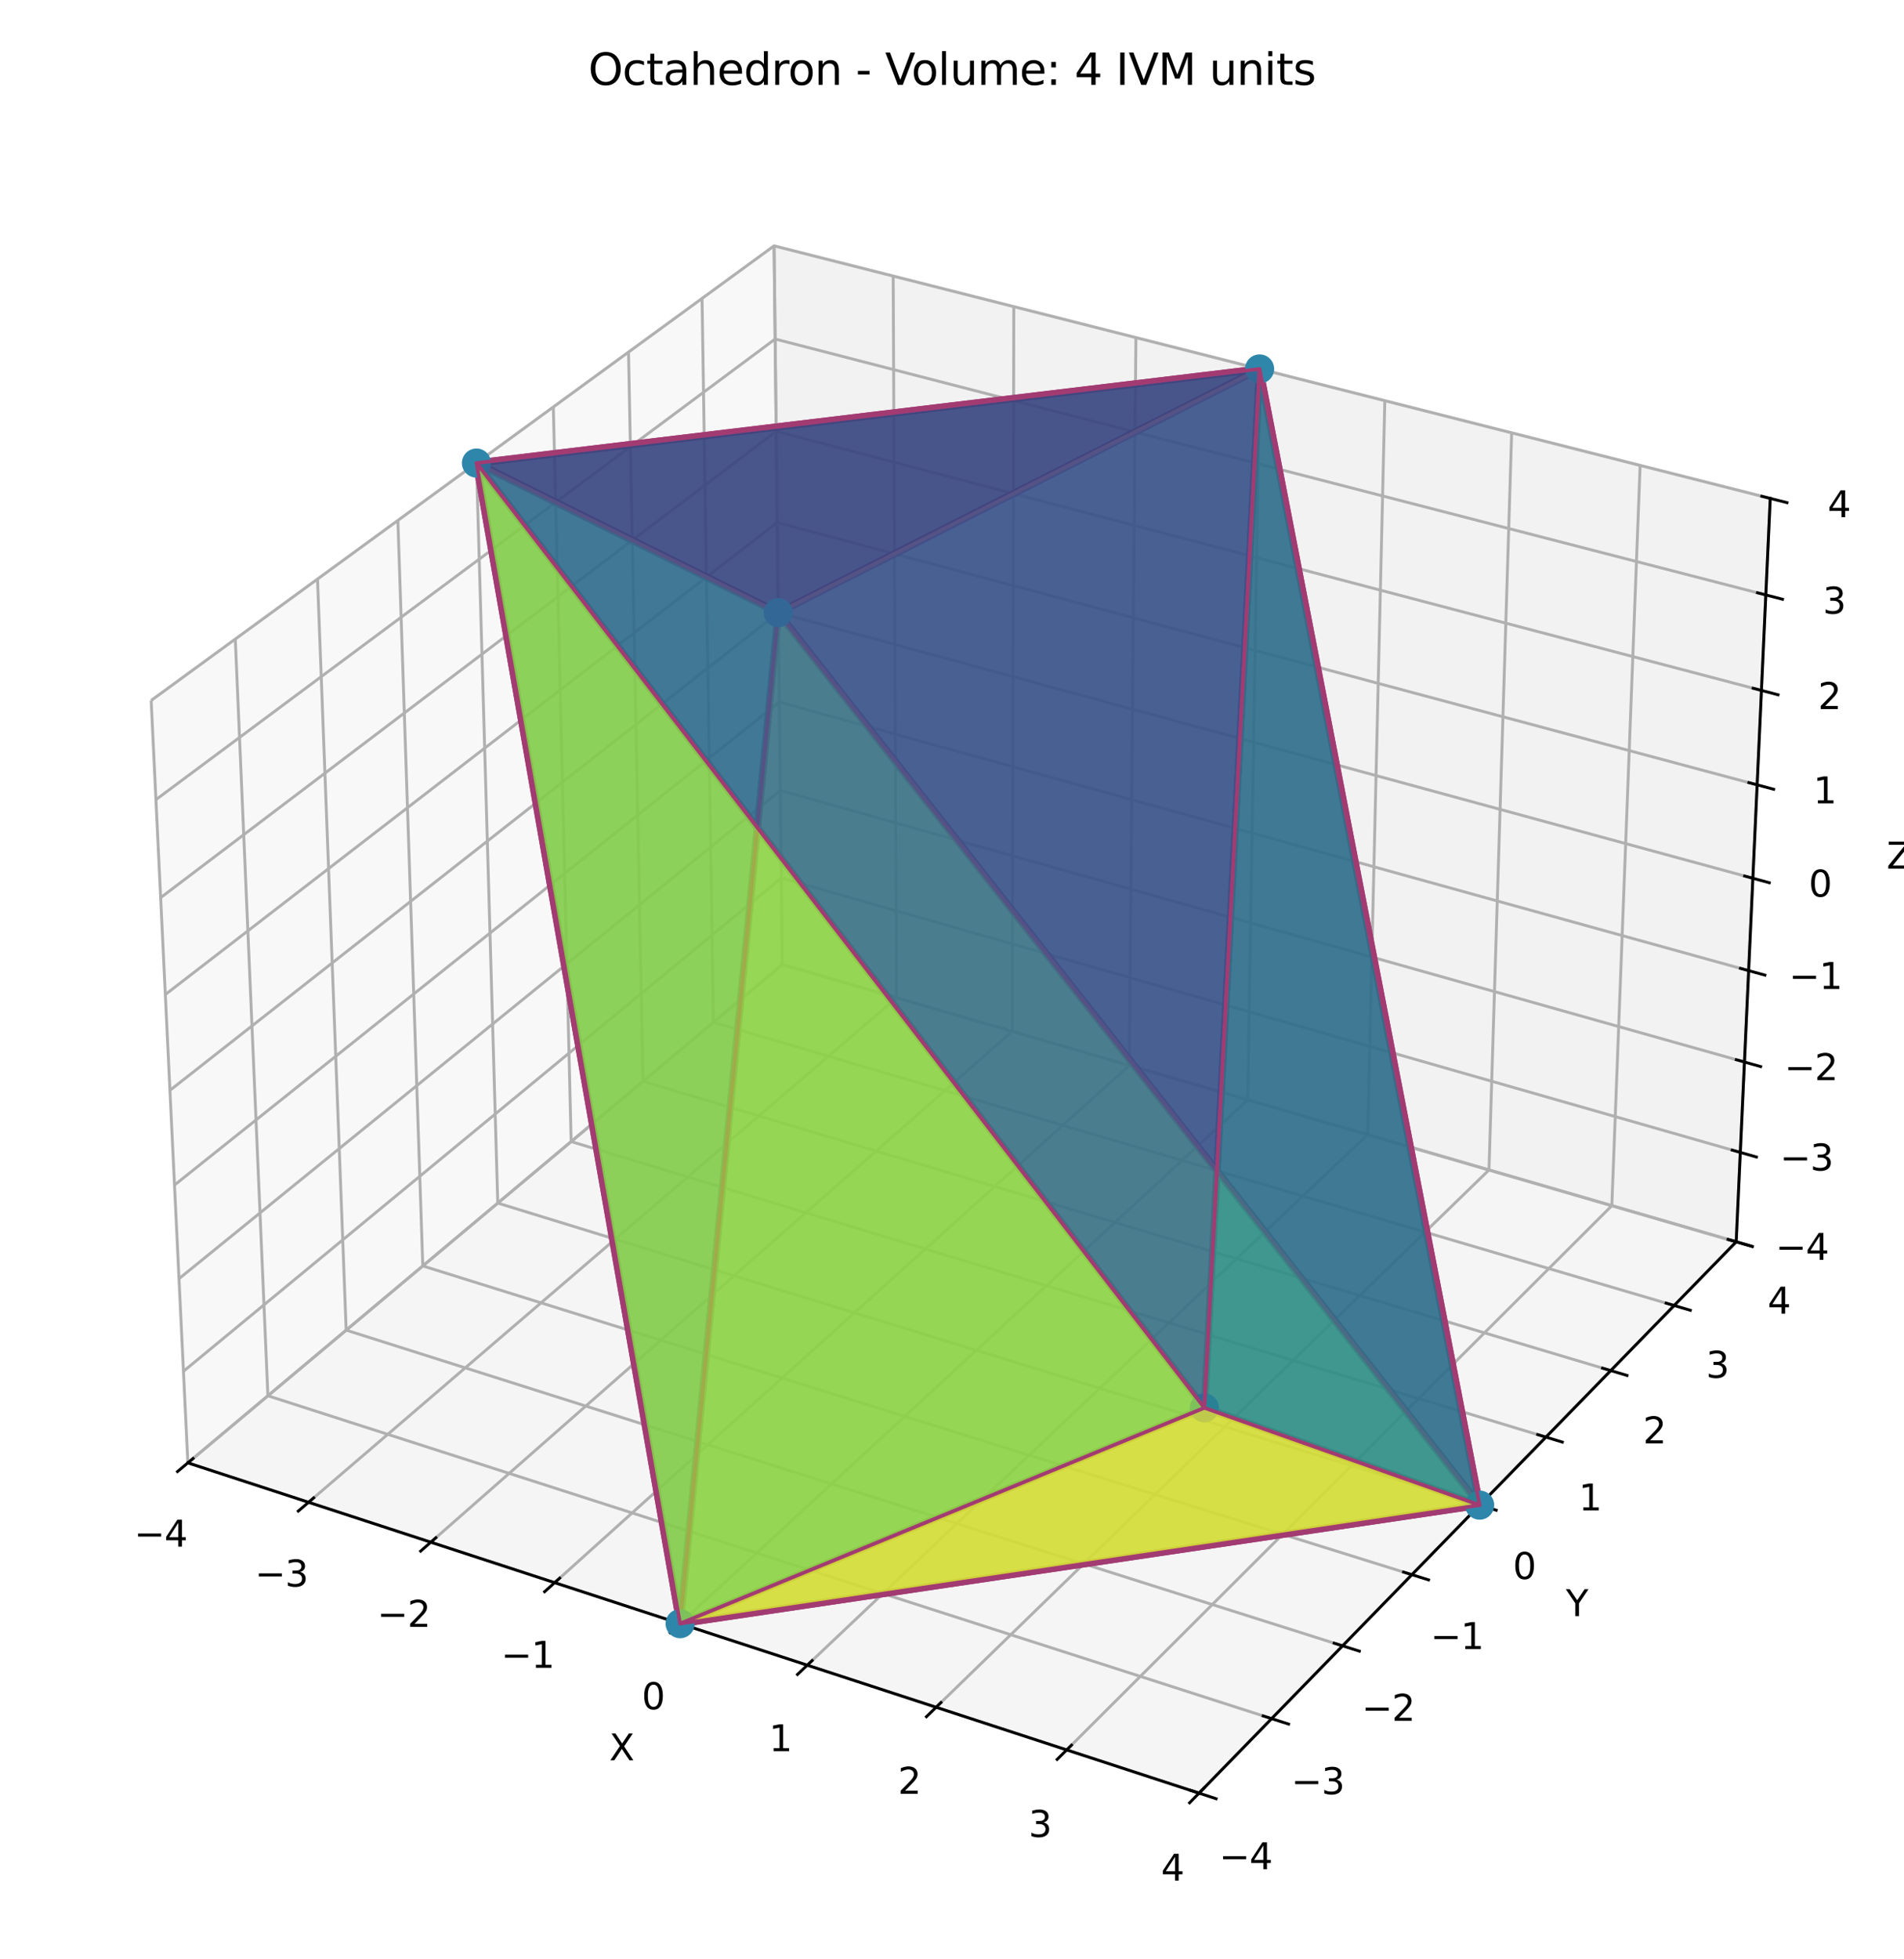 <?xml version="1.0" encoding="utf-8" standalone="no"?>
<!DOCTYPE svg PUBLIC "-//W3C//DTD SVG 1.1//EN"
  "http://www.w3.org/Graphics/SVG/1.1/DTD/svg11.dtd">
<svg xmlns:xlink="http://www.w3.org/1999/xlink" width="527.76pt" height="542.878pt" viewBox="0 0 527.76 542.878" xmlns="http://www.w3.org/2000/svg" version="1.1">
 <defs>
  <style type="text/css">*{stroke-linejoin: round; stroke-linecap: butt}</style>
 </defs>
 <g id="figure_1">
  <g id="patch_1">
   <path d="M 0 542.878 
L 527.76 542.878 
L 527.76 0 
L 0 0 
z
" style="fill: #ffffff"/>
  </g>
  <g id="patch_2">
   <path d="M 14.4 528.478 
L 513.36 528.478 
L 513.36 29.518 
L 14.4 29.518 
z
" style="fill: #ffffff"/>
  </g>
  <g id="pane3d_1">
   <g id="patch_3">
    <path d="M 52.075 405.451 
L 216.848 267.335 
L 214.557 68.147 
L 41.899 194.145 
" style="fill: #f2f2f2; opacity: 0.5; stroke: #f2f2f2; stroke-linejoin: miter"/>
   </g>
  </g>
  <g id="pane3d_2">
   <g id="patch_4">
    <path d="M 216.848 267.335 
L 481.25 344.186 
L 490.685 138.137 
L 214.557 68.147 
" style="fill: #e6e6e6; opacity: 0.5; stroke: #e6e6e6; stroke-linejoin: miter"/>
   </g>
  </g>
  <g id="pane3d_3">
   <g id="patch_5">
    <path d="M 52.075 405.451 
L 332.354 496.99 
L 481.25 344.186 
L 216.848 267.335 
" style="fill: #ececec; opacity: 0.5; stroke: #ececec; stroke-linejoin: miter"/>
   </g>
  </g>
  <g id="grid3d_1">
   <g id="Line3DCollection_1">
    <path d="M 52.075 405.451 
L 216.848 267.335 
L 214.557 68.147 
" style="fill: none; stroke: #b0b0b0; stroke-width: 0.8"/>
    <path d="M 85.525 416.375 
L 248.526 276.542 
L 247.579 76.517 
" style="fill: none; stroke: #b0b0b0; stroke-width: 0.8"/>
    <path d="M 119.41 427.442 
L 280.582 285.86 
L 281.011 84.991 
" style="fill: none; stroke: #b0b0b0; stroke-width: 0.8"/>
    <path d="M 153.739 438.654 
L 313.022 295.289 
L 314.862 93.571 
" style="fill: none; stroke: #b0b0b0; stroke-width: 0.8"/>
    <path d="M 188.52 450.013 
L 345.855 304.832 
L 349.14 102.26 
" style="fill: none; stroke: #b0b0b0; stroke-width: 0.8"/>
    <path d="M 223.763 461.524 
L 379.087 314.491 
L 383.853 111.058 
" style="fill: none; stroke: #b0b0b0; stroke-width: 0.8"/>
    <path d="M 259.476 473.188 
L 412.725 324.268 
L 419.009 119.969 
" style="fill: none; stroke: #b0b0b0; stroke-width: 0.8"/>
    <path d="M 295.67 485.009 
L 446.776 334.166 
L 454.617 128.995 
" style="fill: none; stroke: #b0b0b0; stroke-width: 0.8"/>
    <path d="M 332.354 496.99 
L 481.25 344.186 
L 490.685 138.137 
" style="fill: none; stroke: #b0b0b0; stroke-width: 0.8"/>
   </g>
  </g>
  <g id="grid3d_2">
   <g id="Line3DCollection_2">
    <path d="M 41.899 194.145 
L 52.075 405.451 
L 332.354 496.99 
" style="fill: none; stroke: #b0b0b0; stroke-width: 0.8"/>
    <path d="M 65.22 177.127 
L 74.257 386.857 
L 352.475 476.34 
" style="fill: none; stroke: #b0b0b0; stroke-width: 0.8"/>
    <path d="M 88.01 160.495 
L 95.957 368.667 
L 372.136 456.163 
" style="fill: none; stroke: #b0b0b0; stroke-width: 0.8"/>
    <path d="M 110.287 144.238 
L 117.19 350.87 
L 391.352 436.443 
" style="fill: none; stroke: #b0b0b0; stroke-width: 0.8"/>
    <path d="M 132.069 128.343 
L 137.971 333.451 
L 410.137 417.165 
" style="fill: none; stroke: #b0b0b0; stroke-width: 0.8"/>
    <path d="M 153.372 112.797 
L 158.313 316.4 
L 428.506 398.314 
" style="fill: none; stroke: #b0b0b0; stroke-width: 0.8"/>
    <path d="M 174.211 97.59 
L 178.232 299.704 
L 446.472 379.876 
" style="fill: none; stroke: #b0b0b0; stroke-width: 0.8"/>
    <path d="M 194.601 82.71 
L 197.739 283.352 
L 464.049 361.838 
" style="fill: none; stroke: #b0b0b0; stroke-width: 0.8"/>
    <path d="M 214.557 68.147 
L 216.848 267.335 
L 481.25 344.186 
" style="fill: none; stroke: #b0b0b0; stroke-width: 0.8"/>
   </g>
  </g>
  <g id="grid3d_3">
   <g id="Line3DCollection_3">
    <path d="M 481.25 344.186 
L 216.848 267.335 
L 52.075 405.451 
" style="fill: none; stroke: #b0b0b0; stroke-width: 0.8"/>
    <path d="M 482.384 319.401 
L 216.572 243.331 
L 50.853 380.071 
" style="fill: none; stroke: #b0b0b0; stroke-width: 0.8"/>
    <path d="M 483.532 294.348 
L 216.293 219.079 
L 49.617 354.407 
" style="fill: none; stroke: #b0b0b0; stroke-width: 0.8"/>
    <path d="M 484.691 269.022 
L 216.011 194.576 
L 48.367 328.452 
" style="fill: none; stroke: #b0b0b0; stroke-width: 0.8"/>
    <path d="M 485.864 243.419 
L 215.726 169.818 
L 47.103 302.201 
" style="fill: none; stroke: #b0b0b0; stroke-width: 0.8"/>
    <path d="M 487.049 217.533 
L 215.439 144.8 
L 45.824 275.651 
" style="fill: none; stroke: #b0b0b0; stroke-width: 0.8"/>
    <path d="M 488.248 191.361 
L 215.148 119.518 
L 44.531 248.795 
" style="fill: none; stroke: #b0b0b0; stroke-width: 0.8"/>
    <path d="M 489.46 164.897 
L 214.854 93.968 
L 43.223 221.628 
" style="fill: none; stroke: #b0b0b0; stroke-width: 0.8"/>
    <path d="M 490.685 138.137 
L 214.557 68.147 
L 41.899 194.145 
" style="fill: none; stroke: #b0b0b0; stroke-width: 0.8"/>
   </g>
  </g>
  <g id="axis3d_1">
   <g id="line2d_1">
    <path d="M 52.075 405.451 
L 332.354 496.99 
" style="fill: none; stroke: #000000; stroke-width: 0.8; stroke-linecap: square"/>
   </g>
   <g id="xtick_1">
    <g id="line2d_2">
     <path d="M 53.509 404.248 
L 49.2 407.86 
" style="fill: none; stroke: #000000; stroke-width: 0.8; stroke-linecap: square"/>
    </g>
    <g id="text_1">
     <!-- −4 -->
     <g transform="translate(37.179 428.67) scale(0.1 -0.1)">
      <defs>
       <path id="DejaVuSans-2212" d="M 678 2272 
L 4684 2272 
L 4684 1741 
L 678 1741 
L 678 2272 
z
" transform="scale(0.016)"/>
       <path id="DejaVuSans-34" d="M 2419 4116 
L 825 1625 
L 2419 1625 
L 2419 4116 
z
M 2253 4666 
L 3047 4666 
L 3047 1625 
L 3713 1625 
L 3713 1100 
L 3047 1100 
L 3047 0 
L 2419 0 
L 2419 1100 
L 313 1100 
L 313 1709 
L 2253 4666 
z
" transform="scale(0.016)"/>
      </defs>
      <use xlink:href="#DejaVuSans-2212"/>
      <use xlink:href="#DejaVuSans-34" transform="translate(83.789 0)"/>
     </g>
    </g>
   </g>
   <g id="xtick_2">
    <g id="line2d_3">
     <path d="M 86.945 415.157 
L 82.679 418.816 
" style="fill: none; stroke: #000000; stroke-width: 0.8; stroke-linecap: square"/>
    </g>
    <g id="text_2">
     <!-- −3 -->
     <g transform="translate(70.646 439.718) scale(0.1 -0.1)">
      <defs>
       <path id="DejaVuSans-33" d="M 2597 2516 
Q 3050 2419 3304 2112 
Q 3559 1806 3559 1356 
Q 3559 666 3084 287 
Q 2609 -91 1734 -91 
Q 1441 -91 1130 -33 
Q 819 25 488 141 
L 488 750 
Q 750 597 1062 519 
Q 1375 441 1716 441 
Q 2309 441 2620 675 
Q 2931 909 2931 1356 
Q 2931 1769 2642 2001 
Q 2353 2234 1838 2234 
L 1294 2234 
L 1294 2753 
L 1863 2753 
Q 2328 2753 2575 2939 
Q 2822 3125 2822 3475 
Q 2822 3834 2567 4026 
Q 2313 4219 1838 4219 
Q 1578 4219 1281 4162 
Q 984 4106 628 3988 
L 628 4550 
Q 988 4650 1302 4700 
Q 1616 4750 1894 4750 
Q 2613 4750 3031 4423 
Q 3450 4097 3450 3541 
Q 3450 3153 3228 2886 
Q 3006 2619 2597 2516 
z
" transform="scale(0.016)"/>
      </defs>
      <use xlink:href="#DejaVuSans-2212"/>
      <use xlink:href="#DejaVuSans-33" transform="translate(83.789 0)"/>
     </g>
    </g>
   </g>
   <g id="xtick_3">
    <g id="line2d_4">
     <path d="M 120.814 426.208 
L 116.595 429.915 
" style="fill: none; stroke: #000000; stroke-width: 0.8; stroke-linecap: square"/>
    </g>
    <g id="text_3">
     <!-- −2 -->
     <g transform="translate(104.55 450.909) scale(0.1 -0.1)">
      <defs>
       <path id="DejaVuSans-32" d="M 1228 531 
L 3431 531 
L 3431 0 
L 469 0 
L 469 531 
Q 828 903 1448 1529 
Q 2069 2156 2228 2338 
Q 2531 2678 2651 2914 
Q 2772 3150 2772 3378 
Q 2772 3750 2511 3984 
Q 2250 4219 1831 4219 
Q 1534 4219 1204 4116 
Q 875 4013 500 3803 
L 500 4441 
Q 881 4594 1212 4672 
Q 1544 4750 1819 4750 
Q 2544 4750 2975 4387 
Q 3406 4025 3406 3419 
Q 3406 3131 3298 2873 
Q 3191 2616 2906 2266 
Q 2828 2175 2409 1742 
Q 1991 1309 1228 531 
z
" transform="scale(0.016)"/>
      </defs>
      <use xlink:href="#DejaVuSans-2212"/>
      <use xlink:href="#DejaVuSans-32" transform="translate(83.789 0)"/>
     </g>
    </g>
   </g>
   <g id="xtick_4">
    <g id="line2d_5">
     <path d="M 155.127 437.404 
L 150.955 441.16 
" style="fill: none; stroke: #000000; stroke-width: 0.8; stroke-linecap: square"/>
    </g>
    <g id="text_4">
     <!-- −1 -->
     <g transform="translate(138.899 462.248) scale(0.1 -0.1)">
      <defs>
       <path id="DejaVuSans-31" d="M 794 531 
L 1825 531 
L 1825 4091 
L 703 3866 
L 703 4441 
L 1819 4666 
L 2450 4666 
L 2450 531 
L 3481 531 
L 3481 0 
L 794 0 
L 794 531 
z
" transform="scale(0.016)"/>
      </defs>
      <use xlink:href="#DejaVuSans-2212"/>
      <use xlink:href="#DejaVuSans-31" transform="translate(83.789 0)"/>
     </g>
    </g>
   </g>
   <g id="xtick_5">
    <g id="line2d_6">
     <path d="M 189.892 448.747 
L 185.768 452.552 
" style="fill: none; stroke: #000000; stroke-width: 0.8; stroke-linecap: square"/>
    </g>
    <g id="text_5">
     <!-- 0 -->
     <g transform="translate(177.891 473.736) scale(0.1 -0.1)">
      <defs>
       <path id="DejaVuSans-30" d="M 2034 4250 
Q 1547 4250 1301 3770 
Q 1056 3291 1056 2328 
Q 1056 1369 1301 889 
Q 1547 409 2034 409 
Q 2525 409 2770 889 
Q 3016 1369 3016 2328 
Q 3016 3291 2770 3770 
Q 2525 4250 2034 4250 
z
M 2034 4750 
Q 2819 4750 3233 4129 
Q 3647 3509 3647 2328 
Q 3647 1150 3233 529 
Q 2819 -91 2034 -91 
Q 1250 -91 836 529 
Q 422 1150 422 2328 
Q 422 3509 836 4129 
Q 1250 4750 2034 4750 
z
" transform="scale(0.016)"/>
      </defs>
      <use xlink:href="#DejaVuSans-30"/>
     </g>
    </g>
   </g>
   <g id="xtick_6">
    <g id="line2d_7">
     <path d="M 225.118 460.24 
L 221.045 464.096 
" style="fill: none; stroke: #000000; stroke-width: 0.8; stroke-linecap: square"/>
    </g>
    <g id="text_6">
     <!-- 1 -->
     <g transform="translate(213.156 485.377) scale(0.1 -0.1)">
      <use xlink:href="#DejaVuSans-31"/>
     </g>
    </g>
   </g>
   <g id="xtick_7">
    <g id="line2d_8">
     <path d="M 260.815 471.887 
L 256.793 475.795 
" style="fill: none; stroke: #000000; stroke-width: 0.8; stroke-linecap: square"/>
    </g>
    <g id="text_7">
     <!-- 2 -->
     <g transform="translate(248.893 497.174) scale(0.1 -0.1)">
      <use xlink:href="#DejaVuSans-32"/>
     </g>
    </g>
   </g>
   <g id="xtick_8">
    <g id="line2d_9">
     <path d="M 296.99 483.69 
L 293.023 487.651 
" style="fill: none; stroke: #000000; stroke-width: 0.8; stroke-linecap: square"/>
    </g>
    <g id="text_8">
     <!-- 3 -->
     <g transform="translate(285.112 509.129) scale(0.1 -0.1)">
      <use xlink:href="#DejaVuSans-33"/>
     </g>
    </g>
   </g>
   <g id="xtick_9">
    <g id="line2d_10">
     <path d="M 333.656 495.654 
L 329.744 499.668 
" style="fill: none; stroke: #000000; stroke-width: 0.8; stroke-linecap: square"/>
    </g>
    <g id="text_9">
     <!-- 4 -->
     <g transform="translate(321.822 521.247) scale(0.1 -0.1)">
      <use xlink:href="#DejaVuSans-34"/>
     </g>
    </g>
   </g>
   <g id="text_10">
    <!-- X -->
    <g transform="translate(168.866 487.909) scale(0.1 -0.1)">
     <defs>
      <path id="DejaVuSans-58" d="M 403 4666 
L 1081 4666 
L 2241 2931 
L 3406 4666 
L 4084 4666 
L 2584 2425 
L 4184 0 
L 3506 0 
L 2194 1984 
L 872 0 
L 191 0 
L 1856 2491 
L 403 4666 
z
" transform="scale(0.016)"/>
     </defs>
     <use xlink:href="#DejaVuSans-58"/>
    </g>
   </g>
  </g>
  <g id="axis3d_2">
   <g id="line2d_11">
    <path d="M 481.25 344.186 
L 332.354 496.99 
" style="fill: none; stroke: #000000; stroke-width: 0.8; stroke-linecap: square"/>
   </g>
   <g id="xtick_10">
    <g id="line2d_12">
     <path d="M 329.991 496.218 
L 337.085 498.535 
" style="fill: none; stroke: #000000; stroke-width: 0.8; stroke-linecap: square"/>
    </g>
    <g id="text_11">
     <!-- −4 -->
     <g transform="translate(337.933 518.091) scale(0.1 -0.1)">
      <use xlink:href="#DejaVuSans-2212"/>
      <use xlink:href="#DejaVuSans-34" transform="translate(83.789 0)"/>
     </g>
    </g>
   </g>
   <g id="xtick_11">
    <g id="line2d_13">
     <path d="M 350.132 475.586 
L 357.169 477.849 
" style="fill: none; stroke: #000000; stroke-width: 0.8; stroke-linecap: square"/>
    </g>
    <g id="text_12">
     <!-- −3 -->
     <g transform="translate(357.911 497.278) scale(0.1 -0.1)">
      <use xlink:href="#DejaVuSans-2212"/>
      <use xlink:href="#DejaVuSans-33" transform="translate(83.789 0)"/>
     </g>
    </g>
   </g>
   <g id="xtick_12">
    <g id="line2d_14">
     <path d="M 369.811 455.426 
L 376.793 457.638 
" style="fill: none; stroke: #000000; stroke-width: 0.8; stroke-linecap: square"/>
    </g>
    <g id="text_13">
     <!-- −2 -->
     <g transform="translate(377.431 476.942) scale(0.1 -0.1)">
      <use xlink:href="#DejaVuSans-2212"/>
      <use xlink:href="#DejaVuSans-32" transform="translate(83.789 0)"/>
     </g>
    </g>
   </g>
   <g id="xtick_13">
    <g id="line2d_15">
     <path d="M 389.045 435.723 
L 395.972 437.885 
" style="fill: none; stroke: #000000; stroke-width: 0.8; stroke-linecap: square"/>
    </g>
    <g id="text_14">
     <!-- −1 -->
     <g transform="translate(396.509 457.067) scale(0.1 -0.1)">
      <use xlink:href="#DejaVuSans-2212"/>
      <use xlink:href="#DejaVuSans-31" transform="translate(83.789 0)"/>
     </g>
    </g>
   </g>
   <g id="xtick_14">
    <g id="line2d_16">
     <path d="M 407.848 416.461 
L 414.72 418.575 
" style="fill: none; stroke: #000000; stroke-width: 0.8; stroke-linecap: square"/>
    </g>
    <g id="text_15">
     <!-- 0 -->
     <g transform="translate(419.35 437.637) scale(0.1 -0.1)">
      <use xlink:href="#DejaVuSans-30"/>
     </g>
    </g>
   </g>
   <g id="xtick_15">
    <g id="line2d_17">
     <path d="M 426.234 397.626 
L 433.054 399.693 
" style="fill: none; stroke: #000000; stroke-width: 0.8; stroke-linecap: square"/>
    </g>
    <g id="text_16">
     <!-- 1 -->
     <g transform="translate(437.587 418.638) scale(0.1 -0.1)">
      <use xlink:href="#DejaVuSans-31"/>
     </g>
    </g>
   </g>
   <g id="xtick_16">
    <g id="line2d_18">
     <path d="M 444.218 379.202 
L 450.985 381.225 
" style="fill: none; stroke: #000000; stroke-width: 0.8; stroke-linecap: square"/>
    </g>
    <g id="text_17">
     <!-- 2 -->
     <g transform="translate(455.424 400.055) scale(0.1 -0.1)">
      <use xlink:href="#DejaVuSans-32"/>
     </g>
    </g>
   </g>
   <g id="xtick_17">
    <g id="line2d_19">
     <path d="M 461.813 361.179 
L 468.527 363.157 
" style="fill: none; stroke: #000000; stroke-width: 0.8; stroke-linecap: square"/>
    </g>
    <g id="text_18">
     <!-- 3 -->
     <g transform="translate(472.875 381.874) scale(0.1 -0.1)">
      <use xlink:href="#DejaVuSans-33"/>
     </g>
    </g>
   </g>
   <g id="xtick_18">
    <g id="line2d_20">
     <path d="M 479.03 343.541 
L 485.693 345.477 
" style="fill: none; stroke: #000000; stroke-width: 0.8; stroke-linecap: square"/>
    </g>
    <g id="text_19">
     <!-- 4 -->
     <g transform="translate(489.952 364.084) scale(0.1 -0.1)">
      <use xlink:href="#DejaVuSans-34"/>
     </g>
    </g>
   </g>
   <g id="text_20">
    <!-- Y -->
    <g transform="translate(434.036 447.92) scale(0.1 -0.1)">
     <defs>
      <path id="DejaVuSans-59" d="M -13 4666 
L 666 4666 
L 1959 2747 
L 3244 4666 
L 3922 4666 
L 2272 2222 
L 2272 0 
L 1638 0 
L 1638 2222 
L -13 4666 
z
" transform="scale(0.016)"/>
     </defs>
     <use xlink:href="#DejaVuSans-59"/>
    </g>
   </g>
  </g>
  <g id="axis3d_3">
   <g id="line2d_21">
    <path d="M 481.25 344.186 
L 490.685 138.137 
" style="fill: none; stroke: #000000; stroke-width: 0.8; stroke-linecap: square"/>
   </g>
   <g id="xtick_19">
    <g id="line2d_22">
     <path d="M 479.03 343.541 
L 485.693 345.477 
" style="fill: none; stroke: #000000; stroke-width: 0.8; stroke-linecap: square"/>
    </g>
    <g id="text_21">
     <!-- −4 -->
     <g transform="translate(492.153 349.176) scale(0.1 -0.1)">
      <use xlink:href="#DejaVuSans-2212"/>
      <use xlink:href="#DejaVuSans-34" transform="translate(83.789 0)"/>
     </g>
    </g>
   </g>
   <g id="xtick_20">
    <g id="line2d_23">
     <path d="M 480.153 318.763 
L 486.853 320.68 
" style="fill: none; stroke: #000000; stroke-width: 0.8; stroke-linecap: square"/>
    </g>
    <g id="text_22">
     <!-- −3 -->
     <g transform="translate(493.384 324.417) scale(0.1 -0.1)">
      <use xlink:href="#DejaVuSans-2212"/>
      <use xlink:href="#DejaVuSans-33" transform="translate(83.789 0)"/>
     </g>
    </g>
   </g>
   <g id="xtick_21">
    <g id="line2d_24">
     <path d="M 481.288 293.716 
L 488.025 295.614 
" style="fill: none; stroke: #000000; stroke-width: 0.8; stroke-linecap: square"/>
    </g>
    <g id="text_23">
     <!-- −2 -->
     <g transform="translate(494.629 299.39) scale(0.1 -0.1)">
      <use xlink:href="#DejaVuSans-2212"/>
      <use xlink:href="#DejaVuSans-32" transform="translate(83.789 0)"/>
     </g>
    </g>
   </g>
   <g id="xtick_22">
    <g id="line2d_25">
     <path d="M 482.435 268.397 
L 489.21 270.274 
" style="fill: none; stroke: #000000; stroke-width: 0.8; stroke-linecap: square"/>
    </g>
    <g id="text_24">
     <!-- −1 -->
     <g transform="translate(495.887 274.092) scale(0.1 -0.1)">
      <use xlink:href="#DejaVuSans-2212"/>
      <use xlink:href="#DejaVuSans-31" transform="translate(83.789 0)"/>
     </g>
    </g>
   </g>
   <g id="xtick_23">
    <g id="line2d_26">
     <path d="M 483.594 242.8 
L 490.408 244.657 
" style="fill: none; stroke: #000000; stroke-width: 0.8; stroke-linecap: square"/>
    </g>
    <g id="text_25">
     <!-- 0 -->
     <g transform="translate(501.349 248.516) scale(0.1 -0.1)">
      <use xlink:href="#DejaVuSans-30"/>
     </g>
    </g>
   </g>
   <g id="xtick_24">
    <g id="line2d_27">
     <path d="M 484.767 216.922 
L 491.62 218.757 
" style="fill: none; stroke: #000000; stroke-width: 0.8; stroke-linecap: square"/>
    </g>
    <g id="text_26">
     <!-- 1 -->
     <g transform="translate(502.635 222.66) scale(0.1 -0.1)">
      <use xlink:href="#DejaVuSans-31"/>
     </g>
    </g>
   </g>
   <g id="xtick_25">
    <g id="line2d_28">
     <path d="M 485.952 190.757 
L 492.845 192.57 
" style="fill: none; stroke: #000000; stroke-width: 0.8; stroke-linecap: square"/>
    </g>
    <g id="text_27">
     <!-- 2 -->
     <g transform="translate(503.935 196.517) scale(0.1 -0.1)">
      <use xlink:href="#DejaVuSans-32"/>
     </g>
    </g>
   </g>
   <g id="xtick_26">
    <g id="line2d_29">
     <path d="M 487.151 164.301 
L 494.083 166.091 
" style="fill: none; stroke: #000000; stroke-width: 0.8; stroke-linecap: square"/>
    </g>
    <g id="text_28">
     <!-- 3 -->
     <g transform="translate(505.25 170.084) scale(0.1 -0.1)">
      <use xlink:href="#DejaVuSans-33"/>
     </g>
    </g>
   </g>
   <g id="xtick_27">
    <g id="line2d_30">
     <path d="M 488.363 137.549 
L 495.335 139.316 
" style="fill: none; stroke: #000000; stroke-width: 0.8; stroke-linecap: square"/>
    </g>
    <g id="text_29">
     <!-- 4 -->
     <g transform="translate(506.58 143.355) scale(0.1 -0.1)">
      <use xlink:href="#DejaVuSans-34"/>
     </g>
    </g>
   </g>
   <g id="text_30">
    <!-- Z -->
    <g transform="translate(522.94 240.752) scale(0.1 -0.1)">
     <defs>
      <path id="DejaVuSans-5a" d="M 359 4666 
L 4025 4666 
L 4025 4184 
L 1075 531 
L 4097 531 
L 4097 0 
L 288 0 
L 288 481 
L 3238 4134 
L 359 4134 
L 359 4666 
z
" transform="scale(0.016)"/>
     </defs>
     <use xlink:href="#DejaVuSans-5a"/>
    </g>
   </g>
  </g>
  <g id="axes_1">
   <g id="line2d_31">
    <path d="M 349.14 102.26 
L 215.726 169.818 
" clip-path="url(#p2d7d67352e)" style="fill: none; stroke: #a23b72; stroke-width: 2; stroke-linecap: square"/>
   </g>
   <g id="line2d_32">
    <path d="M 215.726 169.818 
L 132.069 128.343 
" clip-path="url(#p2d7d67352e)" style="fill: none; stroke: #a23b72; stroke-width: 2; stroke-linecap: square"/>
   </g>
   <g id="line2d_33">
    <path d="M 132.069 128.343 
L 349.14 102.26 
" clip-path="url(#p2d7d67352e)" style="fill: none; stroke: #a23b72; stroke-width: 2; stroke-linecap: square"/>
   </g>
   <g id="line2d_34">
    <path d="M 349.14 102.26 
L 215.726 169.818 
" clip-path="url(#p2d7d67352e)" style="fill: none; stroke: #a23b72; stroke-width: 2; stroke-linecap: square"/>
   </g>
   <g id="line2d_35">
    <path d="M 215.726 169.818 
L 410.137 417.165 
" clip-path="url(#p2d7d67352e)" style="fill: none; stroke: #a23b72; stroke-width: 2; stroke-linecap: square"/>
   </g>
   <g id="line2d_36">
    <path d="M 410.137 417.165 
L 349.14 102.26 
" clip-path="url(#p2d7d67352e)" style="fill: none; stroke: #a23b72; stroke-width: 2; stroke-linecap: square"/>
   </g>
   <g id="line2d_37">
    <path d="M 349.14 102.26 
L 333.836 390.213 
" clip-path="url(#p2d7d67352e)" style="fill: none; stroke: #a23b72; stroke-width: 2; stroke-linecap: square"/>
   </g>
   <g id="line2d_38">
    <path d="M 333.836 390.213 
L 132.069 128.343 
" clip-path="url(#p2d7d67352e)" style="fill: none; stroke: #a23b72; stroke-width: 2; stroke-linecap: square"/>
   </g>
   <g id="line2d_39">
    <path d="M 132.069 128.343 
L 349.14 102.26 
" clip-path="url(#p2d7d67352e)" style="fill: none; stroke: #a23b72; stroke-width: 2; stroke-linecap: square"/>
   </g>
   <g id="line2d_40">
    <path d="M 349.14 102.26 
L 333.836 390.213 
" clip-path="url(#p2d7d67352e)" style="fill: none; stroke: #a23b72; stroke-width: 2; stroke-linecap: square"/>
   </g>
   <g id="line2d_41">
    <path d="M 333.836 390.213 
L 410.137 417.165 
" clip-path="url(#p2d7d67352e)" style="fill: none; stroke: #a23b72; stroke-width: 2; stroke-linecap: square"/>
   </g>
   <g id="line2d_42">
    <path d="M 410.137 417.165 
L 349.14 102.26 
" clip-path="url(#p2d7d67352e)" style="fill: none; stroke: #a23b72; stroke-width: 2; stroke-linecap: square"/>
   </g>
   <g id="line2d_43">
    <path d="M 188.52 450.013 
L 215.726 169.818 
" clip-path="url(#p2d7d67352e)" style="fill: none; stroke: #a23b72; stroke-width: 2; stroke-linecap: square"/>
   </g>
   <g id="line2d_44">
    <path d="M 215.726 169.818 
L 132.069 128.343 
" clip-path="url(#p2d7d67352e)" style="fill: none; stroke: #a23b72; stroke-width: 2; stroke-linecap: square"/>
   </g>
   <g id="line2d_45">
    <path d="M 132.069 128.343 
L 188.52 450.013 
" clip-path="url(#p2d7d67352e)" style="fill: none; stroke: #a23b72; stroke-width: 2; stroke-linecap: square"/>
   </g>
   <g id="line2d_46">
    <path d="M 188.52 450.013 
L 215.726 169.818 
" clip-path="url(#p2d7d67352e)" style="fill: none; stroke: #a23b72; stroke-width: 2; stroke-linecap: square"/>
   </g>
   <g id="line2d_47">
    <path d="M 215.726 169.818 
L 410.137 417.165 
" clip-path="url(#p2d7d67352e)" style="fill: none; stroke: #a23b72; stroke-width: 2; stroke-linecap: square"/>
   </g>
   <g id="line2d_48">
    <path d="M 410.137 417.165 
L 188.52 450.013 
" clip-path="url(#p2d7d67352e)" style="fill: none; stroke: #a23b72; stroke-width: 2; stroke-linecap: square"/>
   </g>
   <g id="line2d_49">
    <path d="M 188.52 450.013 
L 333.836 390.213 
" clip-path="url(#p2d7d67352e)" style="fill: none; stroke: #a23b72; stroke-width: 2; stroke-linecap: square"/>
   </g>
   <g id="line2d_50">
    <path d="M 333.836 390.213 
L 132.069 128.343 
" clip-path="url(#p2d7d67352e)" style="fill: none; stroke: #a23b72; stroke-width: 2; stroke-linecap: square"/>
   </g>
   <g id="line2d_51">
    <path d="M 132.069 128.343 
L 188.52 450.013 
" clip-path="url(#p2d7d67352e)" style="fill: none; stroke: #a23b72; stroke-width: 2; stroke-linecap: square"/>
   </g>
   <g id="line2d_52">
    <path d="M 188.52 450.013 
L 333.836 390.213 
" clip-path="url(#p2d7d67352e)" style="fill: none; stroke: #a23b72; stroke-width: 2; stroke-linecap: square"/>
   </g>
   <g id="line2d_53">
    <path d="M 333.836 390.213 
L 410.137 417.165 
" clip-path="url(#p2d7d67352e)" style="fill: none; stroke: #a23b72; stroke-width: 2; stroke-linecap: square"/>
   </g>
   <g id="line2d_54">
    <path d="M 410.137 417.165 
L 188.52 450.013 
" clip-path="url(#p2d7d67352e)" style="fill: none; stroke: #a23b72; stroke-width: 2; stroke-linecap: square"/>
   </g>
   <g id="Poly3DCollection_1">
    <defs>
     <path id="m7c81cb6d84" d="M 349.14 -440.618 
L 215.726 -373.061 
L 132.069 -414.535 
z
" style="stroke: #a23b72"/>
    </defs>
    <g clip-path="url(#p2d7d67352e)">
     <use xlink:href="#m7c81cb6d84" x="0" y="542.878" style="fill: #440154; fill-opacity: 0.7; stroke: #a23b72"/>
    </g>
   </g>
   <g id="text_31">
    <!-- Octahedron - Volume: 4 IVM units -->
    <g transform="translate(163.065 23.518) scale(0.12 -0.12)">
     <defs>
      <path id="DejaVuSans-4f" d="M 2522 4238 
Q 1834 4238 1429 3725 
Q 1025 3213 1025 2328 
Q 1025 1447 1429 934 
Q 1834 422 2522 422 
Q 3209 422 3611 934 
Q 4013 1447 4013 2328 
Q 4013 3213 3611 3725 
Q 3209 4238 2522 4238 
z
M 2522 4750 
Q 3503 4750 4090 4092 
Q 4678 3434 4678 2328 
Q 4678 1225 4090 567 
Q 3503 -91 2522 -91 
Q 1538 -91 948 565 
Q 359 1222 359 2328 
Q 359 3434 948 4092 
Q 1538 4750 2522 4750 
z
" transform="scale(0.016)"/>
      <path id="DejaVuSans-63" d="M 3122 3366 
L 3122 2828 
Q 2878 2963 2633 3030 
Q 2388 3097 2138 3097 
Q 1578 3097 1268 2742 
Q 959 2388 959 1747 
Q 959 1106 1268 751 
Q 1578 397 2138 397 
Q 2388 397 2633 464 
Q 2878 531 3122 666 
L 3122 134 
Q 2881 22 2623 -34 
Q 2366 -91 2075 -91 
Q 1284 -91 818 406 
Q 353 903 353 1747 
Q 353 2603 823 3093 
Q 1294 3584 2113 3584 
Q 2378 3584 2631 3529 
Q 2884 3475 3122 3366 
z
" transform="scale(0.016)"/>
      <path id="DejaVuSans-74" d="M 1172 4494 
L 1172 3500 
L 2356 3500 
L 2356 3053 
L 1172 3053 
L 1172 1153 
Q 1172 725 1289 603 
Q 1406 481 1766 481 
L 2356 481 
L 2356 0 
L 1766 0 
Q 1100 0 847 248 
Q 594 497 594 1153 
L 594 3053 
L 172 3053 
L 172 3500 
L 594 3500 
L 594 4494 
L 1172 4494 
z
" transform="scale(0.016)"/>
      <path id="DejaVuSans-61" d="M 2194 1759 
Q 1497 1759 1228 1600 
Q 959 1441 959 1056 
Q 959 750 1161 570 
Q 1363 391 1709 391 
Q 2188 391 2477 730 
Q 2766 1069 2766 1631 
L 2766 1759 
L 2194 1759 
z
M 3341 1997 
L 3341 0 
L 2766 0 
L 2766 531 
Q 2569 213 2275 61 
Q 1981 -91 1556 -91 
Q 1019 -91 701 211 
Q 384 513 384 1019 
Q 384 1609 779 1909 
Q 1175 2209 1959 2209 
L 2766 2209 
L 2766 2266 
Q 2766 2663 2505 2880 
Q 2244 3097 1772 3097 
Q 1472 3097 1187 3025 
Q 903 2953 641 2809 
L 641 3341 
Q 956 3463 1253 3523 
Q 1550 3584 1831 3584 
Q 2591 3584 2966 3190 
Q 3341 2797 3341 1997 
z
" transform="scale(0.016)"/>
      <path id="DejaVuSans-68" d="M 3513 2113 
L 3513 0 
L 2938 0 
L 2938 2094 
Q 2938 2591 2744 2837 
Q 2550 3084 2163 3084 
Q 1697 3084 1428 2787 
Q 1159 2491 1159 1978 
L 1159 0 
L 581 0 
L 581 4863 
L 1159 4863 
L 1159 2956 
Q 1366 3272 1645 3428 
Q 1925 3584 2291 3584 
Q 2894 3584 3203 3211 
Q 3513 2838 3513 2113 
z
" transform="scale(0.016)"/>
      <path id="DejaVuSans-65" d="M 3597 1894 
L 3597 1613 
L 953 1613 
Q 991 1019 1311 708 
Q 1631 397 2203 397 
Q 2534 397 2845 478 
Q 3156 559 3463 722 
L 3463 178 
Q 3153 47 2828 -22 
Q 2503 -91 2169 -91 
Q 1331 -91 842 396 
Q 353 884 353 1716 
Q 353 2575 817 3079 
Q 1281 3584 2069 3584 
Q 2775 3584 3186 3129 
Q 3597 2675 3597 1894 
z
M 3022 2063 
Q 3016 2534 2758 2815 
Q 2500 3097 2075 3097 
Q 1594 3097 1305 2825 
Q 1016 2553 972 2059 
L 3022 2063 
z
" transform="scale(0.016)"/>
      <path id="DejaVuSans-64" d="M 2906 2969 
L 2906 4863 
L 3481 4863 
L 3481 0 
L 2906 0 
L 2906 525 
Q 2725 213 2448 61 
Q 2172 -91 1784 -91 
Q 1150 -91 751 415 
Q 353 922 353 1747 
Q 353 2572 751 3078 
Q 1150 3584 1784 3584 
Q 2172 3584 2448 3432 
Q 2725 3281 2906 2969 
z
M 947 1747 
Q 947 1113 1208 752 
Q 1469 391 1925 391 
Q 2381 391 2643 752 
Q 2906 1113 2906 1747 
Q 2906 2381 2643 2742 
Q 2381 3103 1925 3103 
Q 1469 3103 1208 2742 
Q 947 2381 947 1747 
z
" transform="scale(0.016)"/>
      <path id="DejaVuSans-72" d="M 2631 2963 
Q 2534 3019 2420 3045 
Q 2306 3072 2169 3072 
Q 1681 3072 1420 2755 
Q 1159 2438 1159 1844 
L 1159 0 
L 581 0 
L 581 3500 
L 1159 3500 
L 1159 2956 
Q 1341 3275 1631 3429 
Q 1922 3584 2338 3584 
Q 2397 3584 2469 3576 
Q 2541 3569 2628 3553 
L 2631 2963 
z
" transform="scale(0.016)"/>
      <path id="DejaVuSans-6f" d="M 1959 3097 
Q 1497 3097 1228 2736 
Q 959 2375 959 1747 
Q 959 1119 1226 758 
Q 1494 397 1959 397 
Q 2419 397 2687 759 
Q 2956 1122 2956 1747 
Q 2956 2369 2687 2733 
Q 2419 3097 1959 3097 
z
M 1959 3584 
Q 2709 3584 3137 3096 
Q 3566 2609 3566 1747 
Q 3566 888 3137 398 
Q 2709 -91 1959 -91 
Q 1206 -91 779 398 
Q 353 888 353 1747 
Q 353 2609 779 3096 
Q 1206 3584 1959 3584 
z
" transform="scale(0.016)"/>
      <path id="DejaVuSans-6e" d="M 3513 2113 
L 3513 0 
L 2938 0 
L 2938 2094 
Q 2938 2591 2744 2837 
Q 2550 3084 2163 3084 
Q 1697 3084 1428 2787 
Q 1159 2491 1159 1978 
L 1159 0 
L 581 0 
L 581 3500 
L 1159 3500 
L 1159 2956 
Q 1366 3272 1645 3428 
Q 1925 3584 2291 3584 
Q 2894 3584 3203 3211 
Q 3513 2838 3513 2113 
z
" transform="scale(0.016)"/>
      <path id="DejaVuSans-20" transform="scale(0.016)"/>
      <path id="DejaVuSans-2d" d="M 313 2009 
L 1997 2009 
L 1997 1497 
L 313 1497 
L 313 2009 
z
" transform="scale(0.016)"/>
      <path id="DejaVuSans-56" d="M 1831 0 
L 50 4666 
L 709 4666 
L 2188 738 
L 3669 4666 
L 4325 4666 
L 2547 0 
L 1831 0 
z
" transform="scale(0.016)"/>
      <path id="DejaVuSans-6c" d="M 603 4863 
L 1178 4863 
L 1178 0 
L 603 0 
L 603 4863 
z
" transform="scale(0.016)"/>
      <path id="DejaVuSans-75" d="M 544 1381 
L 544 3500 
L 1119 3500 
L 1119 1403 
Q 1119 906 1312 657 
Q 1506 409 1894 409 
Q 2359 409 2629 706 
Q 2900 1003 2900 1516 
L 2900 3500 
L 3475 3500 
L 3475 0 
L 2900 0 
L 2900 538 
Q 2691 219 2414 64 
Q 2138 -91 1772 -91 
Q 1169 -91 856 284 
Q 544 659 544 1381 
z
M 1991 3584 
L 1991 3584 
z
" transform="scale(0.016)"/>
      <path id="DejaVuSans-6d" d="M 3328 2828 
Q 3544 3216 3844 3400 
Q 4144 3584 4550 3584 
Q 5097 3584 5394 3201 
Q 5691 2819 5691 2113 
L 5691 0 
L 5113 0 
L 5113 2094 
Q 5113 2597 4934 2840 
Q 4756 3084 4391 3084 
Q 3944 3084 3684 2787 
Q 3425 2491 3425 1978 
L 3425 0 
L 2847 0 
L 2847 2094 
Q 2847 2600 2669 2842 
Q 2491 3084 2119 3084 
Q 1678 3084 1418 2786 
Q 1159 2488 1159 1978 
L 1159 0 
L 581 0 
L 581 3500 
L 1159 3500 
L 1159 2956 
Q 1356 3278 1631 3431 
Q 1906 3584 2284 3584 
Q 2666 3584 2933 3390 
Q 3200 3197 3328 2828 
z
" transform="scale(0.016)"/>
      <path id="DejaVuSans-3a" d="M 750 794 
L 1409 794 
L 1409 0 
L 750 0 
L 750 794 
z
M 750 3309 
L 1409 3309 
L 1409 2516 
L 750 2516 
L 750 3309 
z
" transform="scale(0.016)"/>
      <path id="DejaVuSans-49" d="M 628 4666 
L 1259 4666 
L 1259 0 
L 628 0 
L 628 4666 
z
" transform="scale(0.016)"/>
      <path id="DejaVuSans-4d" d="M 628 4666 
L 1569 4666 
L 2759 1491 
L 3956 4666 
L 4897 4666 
L 4897 0 
L 4281 0 
L 4281 4097 
L 3078 897 
L 2444 897 
L 1241 4097 
L 1241 0 
L 628 0 
L 628 4666 
z
" transform="scale(0.016)"/>
      <path id="DejaVuSans-69" d="M 603 3500 
L 1178 3500 
L 1178 0 
L 603 0 
L 603 3500 
z
M 603 4863 
L 1178 4863 
L 1178 4134 
L 603 4134 
L 603 4863 
z
" transform="scale(0.016)"/>
      <path id="DejaVuSans-73" d="M 2834 3397 
L 2834 2853 
Q 2591 2978 2328 3040 
Q 2066 3103 1784 3103 
Q 1356 3103 1142 2972 
Q 928 2841 928 2578 
Q 928 2378 1081 2264 
Q 1234 2150 1697 2047 
L 1894 2003 
Q 2506 1872 2764 1633 
Q 3022 1394 3022 966 
Q 3022 478 2636 193 
Q 2250 -91 1575 -91 
Q 1294 -91 989 -36 
Q 684 19 347 128 
L 347 722 
Q 666 556 975 473 
Q 1284 391 1588 391 
Q 1994 391 2212 530 
Q 2431 669 2431 922 
Q 2431 1156 2273 1281 
Q 2116 1406 1581 1522 
L 1381 1569 
Q 847 1681 609 1914 
Q 372 2147 372 2553 
Q 372 3047 722 3315 
Q 1072 3584 1716 3584 
Q 2034 3584 2315 3537 
Q 2597 3491 2834 3397 
z
" transform="scale(0.016)"/>
     </defs>
     <use xlink:href="#DejaVuSans-4f"/>
     <use xlink:href="#DejaVuSans-63" transform="translate(78.711 0)"/>
     <use xlink:href="#DejaVuSans-74" transform="translate(133.691 0)"/>
     <use xlink:href="#DejaVuSans-61" transform="translate(172.9 0)"/>
     <use xlink:href="#DejaVuSans-68" transform="translate(234.18 0)"/>
     <use xlink:href="#DejaVuSans-65" transform="translate(297.559 0)"/>
     <use xlink:href="#DejaVuSans-64" transform="translate(359.082 0)"/>
     <use xlink:href="#DejaVuSans-72" transform="translate(422.559 0)"/>
     <use xlink:href="#DejaVuSans-6f" transform="translate(461.422 0)"/>
     <use xlink:href="#DejaVuSans-6e" transform="translate(522.604 0)"/>
     <use xlink:href="#DejaVuSans-20" transform="translate(585.982 0)"/>
     <use xlink:href="#DejaVuSans-2d" transform="translate(617.77 0)"/>
     <use xlink:href="#DejaVuSans-20" transform="translate(653.854 0)"/>
     <use xlink:href="#DejaVuSans-56" transform="translate(685.641 0)"/>
     <use xlink:href="#DejaVuSans-6f" transform="translate(746.299 0)"/>
     <use xlink:href="#DejaVuSans-6c" transform="translate(807.48 0)"/>
     <use xlink:href="#DejaVuSans-75" transform="translate(835.264 0)"/>
     <use xlink:href="#DejaVuSans-6d" transform="translate(898.643 0)"/>
     <use xlink:href="#DejaVuSans-65" transform="translate(996.055 0)"/>
     <use xlink:href="#DejaVuSans-3a" transform="translate(1057.578 0)"/>
     <use xlink:href="#DejaVuSans-20" transform="translate(1091.27 0)"/>
     <use xlink:href="#DejaVuSans-34" transform="translate(1123.057 0)"/>
     <use xlink:href="#DejaVuSans-20" transform="translate(1186.68 0)"/>
     <use xlink:href="#DejaVuSans-49" transform="translate(1218.467 0)"/>
     <use xlink:href="#DejaVuSans-56" transform="translate(1247.959 0)"/>
     <use xlink:href="#DejaVuSans-4d" transform="translate(1316.367 0)"/>
     <use xlink:href="#DejaVuSans-20" transform="translate(1402.646 0)"/>
     <use xlink:href="#DejaVuSans-75" transform="translate(1434.434 0)"/>
     <use xlink:href="#DejaVuSans-6e" transform="translate(1497.812 0)"/>
     <use xlink:href="#DejaVuSans-69" transform="translate(1561.191 0)"/>
     <use xlink:href="#DejaVuSans-74" transform="translate(1588.975 0)"/>
     <use xlink:href="#DejaVuSans-73" transform="translate(1628.184 0)"/>
    </g>
   </g>
   <g id="Poly3DCollection_2">
    <defs>
     <path id="meffc33f07c" d="M 349.14 -440.618 
L 215.726 -373.061 
L 410.137 -125.713 
z
" style="stroke: #a23b72"/>
    </defs>
    <g clip-path="url(#p2d7d67352e)">
     <use xlink:href="#meffc33f07c" x="0" y="542.878" style="fill: #46327e; fill-opacity: 0.7; stroke: #a23b72"/>
    </g>
   </g>
   <g id="Poly3DCollection_3">
    <defs>
     <path id="m733962fd91" d="M 188.52 -92.865 
L 215.726 -373.061 
L 132.069 -414.535 
z
" style="stroke: #a23b72"/>
    </defs>
    <g clip-path="url(#p2d7d67352e)">
     <use xlink:href="#m733962fd91" x="0" y="542.878" style="fill: #1fa187; fill-opacity: 0.7; stroke: #a23b72"/>
    </g>
   </g>
   <g id="Poly3DCollection_4">
    <defs>
     <path id="m36b4deaaad" d="M 188.52 -92.865 
L 215.726 -373.061 
L 410.137 -125.713 
z
" style="stroke: #a23b72"/>
    </defs>
    <g clip-path="url(#p2d7d67352e)">
     <use xlink:href="#m36b4deaaad" x="0" y="542.878" style="fill: #4ac16d; fill-opacity: 0.7; stroke: #a23b72"/>
    </g>
   </g>
   <g id="Path3DCollection_1">
    <defs>
     <path id="C0_0_09a0f706af" d="M 0 3.536 
C 0.938 3.536 1.837 3.163 2.5 2.5 
C 3.163 1.837 3.536 0.938 3.536 -0 
C 3.536 -0.938 3.163 -1.837 2.5 -2.5 
C 1.837 -3.163 0.938 -3.536 0 -3.536 
C -0.938 -3.536 -1.837 -3.163 -2.5 -2.5 
C -3.163 -1.837 -3.536 -0.938 -3.536 0 
C -3.536 0.938 -3.163 1.837 -2.5 2.5 
C -1.837 3.163 -0.938 3.536 0 3.536 
z
"/>
    </defs>
    <g clip-path="url(#p2d7d67352e)">
     <use xlink:href="#C0_0_09a0f706af" x="215.726" y="169.818" style="fill: #2e86ab; stroke: #2e86ab"/>
    </g>
    <g clip-path="url(#p2d7d67352e)">
     <use xlink:href="#C0_0_09a0f706af" x="349.14" y="102.26" style="fill: #2e86ab; stroke: #2e86ab"/>
    </g>
    <g clip-path="url(#p2d7d67352e)">
     <use xlink:href="#C0_0_09a0f706af" x="132.069" y="128.343" style="fill: #2e86ab; stroke: #2e86ab"/>
    </g>
    <g clip-path="url(#p2d7d67352e)">
     <use xlink:href="#C0_0_09a0f706af" x="410.137" y="417.165" style="fill: #2e86ab; stroke: #2e86ab"/>
    </g>
    <g clip-path="url(#p2d7d67352e)">
     <use xlink:href="#C0_0_09a0f706af" x="188.52" y="450.013" style="fill: #2e86ab; stroke: #2e86ab"/>
    </g>
    <g clip-path="url(#p2d7d67352e)">
     <use xlink:href="#C0_0_09a0f706af" x="333.836" y="390.213" style="fill: #2e86ab; stroke: #2e86ab"/>
    </g>
   </g>
   <g id="Poly3DCollection_5">
    <defs>
     <path id="m02ac380139" d="M 349.14 -440.618 
L 333.836 -152.665 
L 132.069 -414.535 
z
" style="stroke: #a23b72"/>
    </defs>
    <g clip-path="url(#p2d7d67352e)">
     <use xlink:href="#m02ac380139" x="0" y="542.878" style="fill: #365c8d; fill-opacity: 0.7; stroke: #a23b72"/>
    </g>
   </g>
   <g id="Poly3DCollection_6">
    <defs>
     <path id="me8253d65e1" d="M 349.14 -440.618 
L 333.836 -152.665 
L 410.137 -125.713 
z
" style="stroke: #a23b72"/>
    </defs>
    <g clip-path="url(#p2d7d67352e)">
     <use xlink:href="#me8253d65e1" x="0" y="542.878" style="fill: #277f8e; fill-opacity: 0.7; stroke: #a23b72"/>
    </g>
   </g>
   <g id="Poly3DCollection_7">
    <defs>
     <path id="m93164924d3" d="M 188.52 -92.865 
L 333.836 -152.665 
L 132.069 -414.535 
z
" style="stroke: #a23b72"/>
    </defs>
    <g clip-path="url(#p2d7d67352e)">
     <use xlink:href="#m93164924d3" x="0" y="542.878" style="fill: #a0da39; fill-opacity: 0.7; stroke: #a23b72"/>
    </g>
   </g>
   <g id="Poly3DCollection_8">
    <defs>
     <path id="m5965be9b24" d="M 188.52 -92.865 
L 333.836 -152.665 
L 410.137 -125.713 
z
" style="stroke: #a23b72"/>
    </defs>
    <g clip-path="url(#p2d7d67352e)">
     <use xlink:href="#m5965be9b24" x="0" y="542.878" style="fill: #fde725; fill-opacity: 0.7; stroke: #a23b72"/>
    </g>
   </g>
  </g>
 </g>
 <defs>
  <clipPath id="p2d7d67352e">
   <rect x="14.4" y="29.518" width="498.96" height="498.96"/>
  </clipPath>
 </defs>
</svg>
